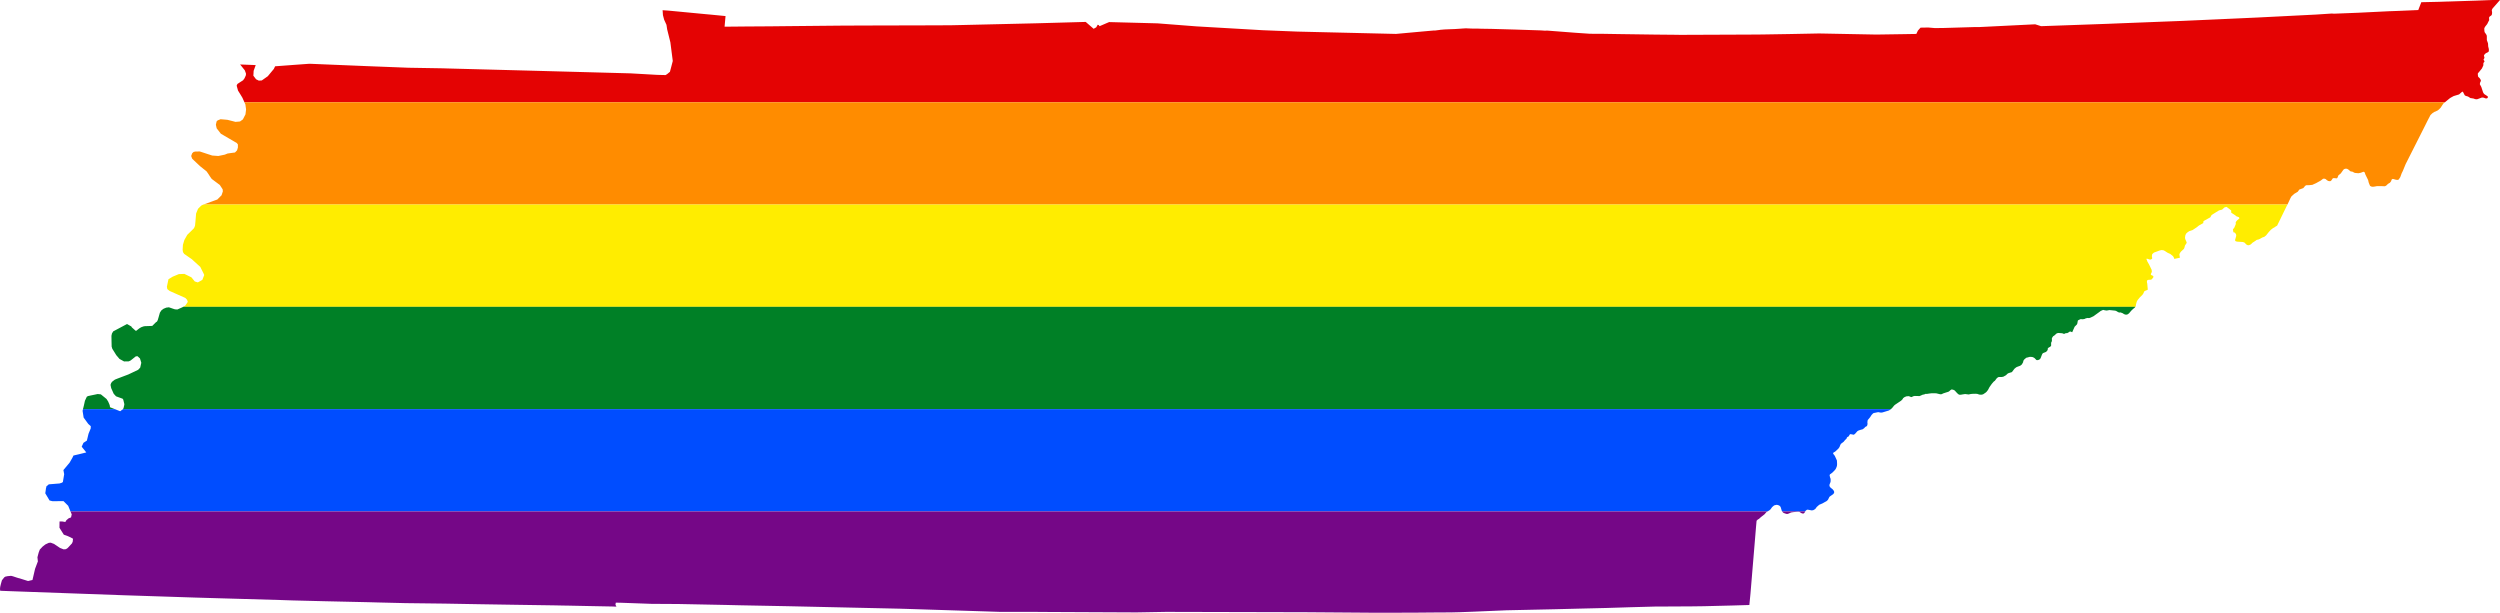 <?xml version="1.0" encoding="UTF-8" standalone="no"?>
<svg
   xmlns:dc="http://purl.org/dc/elements/1.1/"
   xmlns:cc="http://creativecommons.org/ns#"
   xmlns:rdf="http://www.w3.org/1999/02/22-rdf-syntax-ns#"
   xmlns:svg="http://www.w3.org/2000/svg"
   xmlns="http://www.w3.org/2000/svg"
   xmlns:sodipodi="http://sodipodi.sourceforge.net/DTD/sodipodi-0.dtd"
   xmlns:inkscape="http://www.inkscape.org/namespaces/inkscape"
   width="7813.531"
   height="1915.094"
   viewBox="0 0 7813.531 1915.094"
   id="svg2"
   version="1.1"
   inkscape:version="0.48.1 "
   sodipodi:docname="AJAX.svg">
  <defs
     id="defs18" />
  <sodipodi:namedview
     pagecolor="#ffffff"
     bordercolor="#666666"
     borderopacity="1"
     objecttolerance="10"
     gridtolerance="10"
     guidetolerance="10"
     inkscape:pageopacity="0"
     inkscape:pageshadow="2"
     inkscape:window-width="1280"
     inkscape:window-height="1004"
     id="namedview16"
     showgrid="false"
     fit-margin-top="0"
     fit-margin-left="0"
     fit-margin-right="0"
     fit-margin-bottom="0"
     inkscape:zoom="0.13768412"
     inkscape:cx="3877.3294"
     inkscape:cy="-85.489873"
     inkscape:window-x="-8"
     inkscape:window-y="-8"
     inkscape:window-maximized="1"
     inkscape:current-layer="svg2" />
  <path
     style="fill:#e40303"
     d="m 7790.094,0 -51.688,2 -84.094,2.688 -5.125,0.094 -27.188,0.906 -54.406,1.219 -9.5,24.5 -55.906,2.375 -9.688,0.406 -20.094,0.719 -4,0.094 -97.406,4.781 -76.406,3 -6.688,-0.5 -49.594,3.219 -181.906,9.188 -101.312,4.594 -134,6 -62.906,2.406 -138.594,5.406 -32.094,1.313 -208.188,7.375 -18.5,-5.875 L 6184,84.688 l -16,0 -91.812,2.719 -28.594,0.375 -20.781,-1.781 -24.312,0.406 -8.188,9.094 -5,10.594 -2,0 -40.719,0.688 -82.094,1.219 -90.594,-1.719 -70.906,-1.375 -18,-0.313 -92.594,1.813 -85.219,1.375 -28.875,0.219 -18.906,0.094 -201.219,0.813 -8.094,0 -12.281,-0.219 -64.625,-0.594 -113.188,-1.594 -44.094,-0.719 -5.812,-0.094 -41,-0.188 -44.094,-3 -88.187,-6.812 -9.813,0.094 -11.406,-0.781 -78.406,-2.594 -74.875,-2.125 -1.5,0 -14.906,-0.281 -3.094,0 -15.906,-0.312 -11.312,-0.406 -6.094,0.125 -5.687,0 -11.313,-0.406 -10.812,-0.5 -11.688,0.688 -3.594,0.312 -13.812,0.906 -6.188,0.375 -13.406,0.5 -3,0.125 -16.406,0.687 -6.094,0.594 -5.687,0.406 -2.625,0.5 -11.688,1.5 -3.094,0.406 -2.594,-0.219 -20,1.719 -35.313,3.188 -63.5,5.812 -251,-5.906 -57.906,-1.406 -108.281,-4.281 -23.625,-1.406 L 3737,82.282 3736.406,82.188 3618,73.001 3553.688,71.282 3466.5,69.001 l -9.5,4 -20.594,8.906 -1.906,-3.219 -3.687,-1.406 -4.625,8.125 -8.094,4.594 -24.781,-21.5 -153.5,4.281 -232.625,5.406 -33.5,0.719 -48.594,0.281 -197.594,0.5 -88.594,0.312 -1.594,0 -43,0.406 -141,1.375 -46.313,0.5 -78.312,0.5 -14.5,0.219 -6.594,0 -43,0.406 3,-33.219 -46.188,-4.5 L 2207,44.407 2089.313,33.188 l -18.406,-1.281 1.094,15.5 3.688,14.094 7.312,16.094 2.094,14 10.094,40.688 7.5,58.312 -3.688,14.188 -0.5,2 -3.094,11.625 -1.594,6 -8.719,7.187 -2.594,1.594 -2.312,1.5 -5.094,-0.188 -20.688,-0.5 -83.594,-4.719 -277.406,-7.5 -25.312,-0.688 -268.188,-7.094 -13.406,-0.406 -4,-0.094 -106.187,-1.812 -131.219,-5.094 -177.188,-7.312 -2.594,0.125 -41.5,3 -64,4.781 -4,8.312 -5.5,6.594 -6.313,7.594 -7,8.5 -18.906,13.312 -4.281,0.188 -4.906,0.312 -8.812,-4.406 -1.188,-1.687 -7.094,-9.406 0.281,-4 0.312,-4.5 0.281,-6.594 2.312,-6.406 4.188,-11.594 -22.781,-0.906 -25.906,-1 5.188,6.5 5.5,6.906 3.812,4.687 3.313,8.906 0.375,1.188 -0.094,5 -1.781,4.312 -2.625,5.781 -4.5,6.125 -9,5.781 -0.875,0.594 -7.625,5 -0.281,0.625 -2.094,3.687 0.5,3.5 3.375,12.094 0.312,1 7.813,12.594 5.687,9.406 4.906,10.906 1.562,3.563 6877.312,0 7.625,-6.25 8.594,-7 3.906,-2.219 4,-2.188 3.281,-1.812 3.625,-1.094 9,-2.687 4.281,-1.313 5.094,-4.5 2.125,-1.812 2.781,-2.5 1,0.5 1.312,0.625 2.5,4.875 1.781,3.406 0.906,1.812 2.219,1.594 2,0.813 6.281,1.781 3.906,2.5 3.5,2.219 2.688,0.375 7.125,1.125 4.875,1.875 3.125,0.312 2.781,0.188 3.312,-1.094 3,-1.094 6.094,-2.187 3,-1.125 3.594,0.219 2,0.281 0.594,0.219 3.312,1.281 2.188,0.812 3.5,0 1.312,-0.594 1.406,-1.406 1,-2.594 -1.594,-2.5 -4,-2.594 -5.813,-3.719 -2.5,-3.094 -1.594,-3.187 -5.219,-15.906 -1.375,-2.719 -2.313,-4.188 -0.906,-1.687 0.219,-2.125 0.187,-2.375 1.406,-2.906 0.594,-1.219 0.313,-1.281 0.5,-2.5 -0.813,-1.719 -1.187,-2.094 -1.906,-2.906 -1.219,-1.188 -2.875,-2.687 -1,-2.125 -0.719,-7.281 0.594,-2.312 1.906,-2.094 1.219,-1.406 4.594,-5.594 0.5,-0.594 4.094,-5 3.5,-7.594 1,-2.5 0,-6 1.188,-2.625 1.906,-2 0.406,-1.594 -1,-2.406 -2,-2.5 1.313,-2.688 1.687,-3.406 -0.5,-2.094 -0.5,-2 -0.687,-2.5 0.594,-1.906 2.594,-3.594 2.5,-1.906 0.594,-0.406 2.312,-1.281 3,-1.312 2.281,-1.781 1.125,-0.906 0.375,-2.594 0,-5 -2.094,-8.5 -0.188,-3 -0.094,-3 -0.313,-3.625 -1,-2.781 -2.594,-7.219 0,-3.281 -0.094,-10.094 -1.5,-3.719 -3.125,-4.594 -2.375,-3.312 -0.625,-5.188 -0.188,-0.812 0,-6.188 1,-1.906 1.5,-2.688 2.094,-2.719 1.812,-2.281 2.781,-3.594 1,-2.125 2.312,-4.594 1.688,-3.281 1.125,-2.125 -0.125,-1.375 -0.188,-1.5 -0.187,-3 -0.125,-1.719 1,-1.781 0.625,-0.906 0.375,-0.812 4.125,-2.688 1.094,-0.719 1.5,-2.688 0.5,-1 0.406,-6 -1,-6.594 0.875,-2.5 1.625,-3.094 23.219,-26.406 -23.438,0 z"
     id="rect4"
     inkscape:connector-curvature="0" />
  <path
     style="fill:#ff8c00"
     d="m 763.969,319.656 2.938,6.625 2.188,15.625 -1.906,15.594 -8.094,15.688 -9,6.5 -14.094,1.219 -8.094,-2.125 -5.594,-1.375 -11.406,-2.906 -7.812,-0.719 -13.781,-1.188 -9.125,3.688 -3.188,3.125 -2.312,10.5 2.5,11.187 13.125,16.906 24.187,14.094 14.094,8.188 4,2.406 7.219,4.094 3.687,4.719 0,9.688 -0.187,0.594 -2.5,8.219 -6.406,6.594 -9,1.188 -6.594,0.906 -7.5,1.094 -8.719,3.5 -8.906,1.906 -11.5,2.312 -19,-1.406 -8.875,-2.906 -2.219,-0.688 -28,-9.219 -1.406,0.125 -12.594,0.281 -5.188,1.219 -4.406,4.281 -3,8.406 2.406,6.5 0.781,2 5.406,5.188 6.594,6.219 12.312,11.594 11.188,9 4.719,3.688 4.688,3.812 3.812,5.406 3.594,5.281 1.813,3 2.094,3.125 4.781,6.781 5.625,4.219 11.375,8.5 8.312,6.187 8.813,13.5 0.687,6.406 -4.094,12.281 -13.219,13.219 -6.594,2.406 -36.781,13.406 6513.281,0 4,-8.219 L 7158,620.5 l 3.188,-6.094 2.625,-2.5 6.094,-5.719 11.688,-7.094 2.219,-3.187 1.5,-2.125 0.875,-1.281 1.719,-0.594 2.094,-0.813 3.906,-1.406 4.5,-1.688 2.594,-2.594 3.094,-4.125 2,-1.375 2.5,-1.125 2,0 7.812,-0.094 4,-0.5 4.688,-0.5 3.406,-1.594 2.906,-1.312 5,-2.188 5,-2.812 9.781,-5.375 7.219,-5.625 3,-0.5 2.594,0.5 2.406,0.719 3.781,3.281 0.5,0.406 3.812,2.312 3.688,0.781 3.625,-0.281 1.188,-0.812 2,-2 1.594,-2.5 0.406,-0.688 1.594,-2.406 3.094,-1 2.812,0.188 2.594,0.312 1.5,0.094 2.812,0.312 1.281,-1 1.812,-3 0.688,-2.094 0.812,-2.5 1.688,-1.813 5.906,-4.812 1.812,-2.375 5.188,-7.313 1.594,-2.094 0.625,-0.812 2.594,-1.5 2,-0.594 3.094,-0.5 4.094,1 4.906,3.188 2.313,2.312 2.594,2 2.688,0.5 4.5,0.906 3.312,2.281 3.688,1.219 10.406,1 7.688,-1.594 2.906,-1.125 5.312,-2 2.594,1 1.5,2 1.813,5.625 4.281,8.781 4.312,8.719 L 7403,570 l 2.406,6.281 1.406,3.125 0.875,1.781 2.719,1.219 2.406,1.094 3.781,0.188 2.812,-0.281 3.781,-0.625 5.625,-1 15.187,-0.094 0.688,0.094 7.719,0.406 2.406,-0.5 3.594,-2 4.781,-4.781 6.406,-3.906 1.812,-2.406 1.594,-1.906 1.188,-3.688 1.406,-2.594 2.5,-1.219 2.594,0.406 6.812,2 4.188,0.688 2.5,-0.094 2.5,-0.906 1.812,-2.594 3.313,-5 4.375,-12 3.125,-6.281 0.781,-1.719 8.5,-20.688 58.5,-115.812 11.094,-22.188 2.719,-5.219 3.406,-6.5 1.875,-3.688 2.625,-2.406 1.5,-1.594 2.781,-2.406 5.906,-3.688 3,-1 7.188,-3.594 2.5,-2 6.219,-6.125 5.406,-8.281 3.187,-4.906 4.781,-3.937 -6877.312,0 z"
     id="rect6"
     inkscape:connector-curvature="0" />
  <path
     style="fill:#ffed00"
     d="m 635.813,639.312 -1.625,0.594 -5.094,2.594 -3.594,3.5 -6.594,6.594 -6,14.594 -2.094,25 -0.625,6.5 -0.594,6.312 -2,5.594 -2.5,4 -3.281,3.188 -3.625,3.625 -5.375,5.188 -7.5,7.312 -9.125,16.188 -2,6.594 -2.5,8.5 -0.5,8.312 -0.375,7.281 1.094,7.125 3.594,5.5 6.5,4.5 8.813,6.188 5.5,3.812 3.5,2.375 4.687,4.406 3.094,2.812 11,10 0.906,0.781 6.594,6 2.312,4.719 8.188,16.406 1.719,4.188 -5.906,15.094 -14,7.906 -9.594,-2.906 -10.625,-13 -21.875,-10.688 -17.406,0.688 -19,7.906 -13.406,8.188 -4.906,23.312 1.312,7.406 7.188,5.781 49,21.812 5.719,5.906 2.094,6.594 -7.719,11.312 -3.188,1.875 -3.687,2.219 6101.469,0 0.531,-0.812 1.281,-3.594 0.312,-3.5 2.5,-8.812 2.688,-4.688 7.094,-8.594 7.625,-7.406 3.375,-5 2.219,-5.688 4,-2.406 2.906,-1.094 2,-0.812 1.781,-0.688 0.5,-2 -0.094,-1.312 -1.312,-14.312 0,-1.281 -1,-3.906 -0.188,-3.5 0.312,-2.594 0.594,-0.812 3.094,-1.5 2.312,-0.188 5.094,-0.312 2.781,-0.594 2,-2 3.625,-4.594 0.5,-1.5 -0.5,-2.5 -1.125,-0.812 -1,-0.688 -0.5,-0.312 -4.094,-1.688 -1,-2 0.5,-2 1.5,-3.094 1.312,-2.719 -0.312,-3.5 -0.5,-3.281 -2,-4.125 -5.781,-12 -5.625,-9.875 -1.188,-3.719 -1.188,-2.188 -0.219,-2 1.5,-0.594 1.594,0.5 7.125,2.281 3.5,-0.094 2.594,-1.5 1.188,-0.812 0.312,-2.594 -1,-5.688 0.688,-3.719 0.5,-2.688 1.312,-1.094 4.094,-3.594 7.5,-2.719 10,-3.688 5.5,-1.406 6.188,0.5 4.812,2.188 3.094,2.125 5.906,3.781 7.688,3.406 4.625,3.594 3.688,2.906 2.594,3.5 2,5.594 17.5,-3.688 -1.188,-7.594 -0.406,-3 1.312,-3.219 1.688,-2.781 2.594,-3.125 4.719,-4.375 3.375,-3.125 1.5,-2.594 0.812,-2.594 0.906,-3.5 0.5,-1.812 0.5,-1.094 1.781,-2.688 2.125,-3 1,-3.5 -1.125,-2.406 -3.5,-8.094 -0.281,-1.812 -0.312,-2.688 0.406,-2.812 0.5,-3.688 2.094,-5.094 1.5,-1.719 3.094,-2.906 2.812,-1.875 2.312,-1.719 10.781,-3.594 6.812,-4.5 6.281,-4.188 6.812,-5.5 3.594,-2 9.812,-5.5 0.188,-0.312 0.719,-6 21.375,-11.906 4,-7.188 11.719,-7.312 11.5,-7.094 9.5,-2.312 7.281,-6.781 6.125,-1.906 3,1.812 7.281,5.5 4.812,4 0.188,6.5 0.219,0.594 4,2.5 9.781,6.5 1.094,1.5 9.219,3.594 1.281,3.5 -7.375,6.188 -4.219,5.406 0.219,6.094 -4.406,10.812 -4.594,5.906 1.5,8.906 5,1.375 3.188,5 0.688,2.906 -0.281,3 -2.594,9.219 -0.812,2.594 0.594,2.5 1.406,1.5 4.188,1.188 12.406,0.812 6.094,0.406 2.5,1 2.312,0.781 1.188,1.219 2.312,2.375 2,2.125 2.5,1.5 2.812,1.094 3.375,-0.219 5.625,-2.5 5.094,-5.094 6.688,-4.281 3.406,-2.312 2,-1.5 2,-1.188 3.312,-0.406 5.094,-2 2.094,-1.219 6.406,-3.594 5.781,-1.906 2.625,-2 3.594,-3 2.281,-3 4.906,-6.094 1.219,-1.5 6.281,-6.688 3.312,-2.594 3,-2.219 5.188,-2.906 0.906,-0.5 0.5,-0.688 6.5,-3.906 32.094,-65.875 -6513.281,0 z"
     id="rect8"
     inkscape:connector-curvature="0" />
  <path
     style="fill:#008026"
     d="m 572.313,959 -1,0.594 -2,1.094 -3.406,1.5 L 559.5,965 l -5,2.281 -3.187,-0.188 -4.5,-0.312 -5.625,-1.781 -5.5,-1.906 -4.094,-1.406 -3.781,-1.281 L 523.5,961 l -2.594,0.281 -1.312,0.219 -4.906,2 -3.781,1.594 -3.719,2.812 -2.875,2.281 -2.313,3.5 -2.312,3.594 -4.688,16.5 -0.312,0.906 -1.5,5.312 -2.5,5 -3.375,2.094 0,0.094 -11.5,11.406 -23.5,0.812 -4.125,0.781 -7,2.594 -6,3.625 -9.5,7.5 -1,-0.406 -0.594,0.406 -12,-10.719 -1.688,-2.906 -13.406,-7.594 -43.094,22.906 -4,6.594 -1.594,7.406 0.187,11.312 0.094,6.094 0.219,9.094 0.094,7 2.094,7 6.688,10.688 0.312,0.5 5.5,8.906 5.188,6 4.625,5.5 9.594,5.312 4.906,2.688 5.594,-0.188 3.094,0 5.594,-0.094 0.5,-0.125 5.094,-2.281 3.125,-2.406 13.281,-10.594 0.594,-0.219 2.5,-0.281 2.5,-0.219 2.312,2 2.906,2.719 2.5,2.188 4.188,13.594 -3.406,15.125 -6.281,6.688 -0.406,0.312 -22.312,10.594 -8.281,3.906 -10.906,4.094 -16.812,6.406 -7.875,3 -6.219,2.5 -4.281,3.188 -4.906,3.812 -2.906,4.594 -1.594,5 2.094,10.094 4.313,9.688 1.094,2.5 2.406,5.312 3.687,4.094 3.594,3.906 9.219,3.406 11.375,4.094 2,2.906 2.312,9.5 0.688,2.781 0.406,2.906 -1.188,5.5 -1.219,5.094 -1.594,3.875 5525.281,0 4.531,-4.375 3.281,-4.094 1.5,-1.781 0.812,-1 2.594,-2.312 6.094,-4.094 12.906,-8.594 4.5,-4.5 2,-3.625 2.094,-1.5 2.406,-1.781 5.719,-2.312 2.375,-0.188 2.812,-0.219 1.5,-0.094 0.812,-0.094 4.188,1.688 1.688,0.719 1.5,0.594 2.5,-0.594 3.625,-1.906 1.594,-0.5 3.594,-0.594 11.594,0.281 3.219,0.125 1.375,-0.625 4,-1.688 4.406,-2 4.594,-0.812 2,-0.781 3.125,-1.219 3,0.406 4.094,-0.594 2.094,-0.406 4,-0.5 5.188,-0.594 10.812,0 4.594,0.406 9.219,2.281 0.688,0.125 3.094,0.375 2.906,-0.375 1.094,-0.5 3.5,-1.812 8,-2.594 5.594,-1.719 4.312,-1.594 3.5,-3.094 1.594,-1.406 1.906,-1.094 1.688,-1 2.812,0.594 1.812,0.406 3,1.188 2.688,1.906 0.406,0.5 2.688,3 3.594,3.906 3.312,3 2.688,1.812 2.625,0.281 3.688,-0.094 4.406,-0.812 4.594,-0.688 3.812,-0.594 2.875,0.406 5.719,0.688 2.188,0.312 2.406,-0.5 4.688,-1 7.219,-0.625 8.688,-0.094 4.594,0.5 5.719,2 6.094,0.5 5.688,-1.094 4.812,-3.188 2.812,-1.906 3.094,-2.5 4.5,-5.719 0.406,-0.5 1.688,-3.281 3.094,-5.812 7.094,-10 2.812,-3.281 3.312,-3.812 3.5,-2.5 6.094,-8.094 4.094,-3.094 2.094,-0.5 9.219,-0.125 5.094,-1 8.188,-4.594 4.594,-4.594 3.625,-2 7,-2.094 3.188,-1 2.594,-3.406 5.5,-7.188 3.594,-2.906 2,-1.594 3.625,-1.625 4.375,-1.594 4.5,-1.688 4.906,-3.906 2,-3.5 2.094,-3.812 0.5,-3.781 2.5,-4 4.625,-4.094 2.688,-2 2.906,-0.5 1.781,-0.5 5.906,-1.625 7.719,0.5 3.188,1.219 3.812,2.188 1.188,1.312 1.812,1.781 2.875,3 2.719,0.406 2.906,-0.5 3.688,-1.406 3.5,-3.688 2.312,-6 1.875,-5 1.812,-3.688 2.094,-1.906 6.406,-2.5 2.812,-1.094 2.375,-2.625 1.5,-1.594 1.219,-2.406 0.188,-2.594 0.219,-2.094 1.594,-1.406 1.781,-1.281 2.719,-1.406 0.781,-0.406 1.906,-1.594 1.5,-1.906 0,-6.312 -0.094,-2.688 1.594,-3.594 1,-2 -0.094,-3 0,-6.094 1.906,-3 1.781,-2.719 5,-3.406 4.125,-4 3,-2.094 4.594,-1 4.688,0.406 7.094,0.5 3.219,1.188 2,0.812 2.5,-0.5 4.094,-2.094 3.094,0.5 2.094,-1 2.5,-1.219 1.5,-1.281 2.625,-1.594 2.375,-0.125 5.312,2.125 3.688,-8.5 1.312,-2.812 2.594,-5.906 7.094,-7.094 1.312,-3 1.094,-6.594 0.812,-3.094 1.906,-0.906 4.094,-2.094 2.5,-1 6.688,0.5 5.594,-1 3.125,-1.625 3.375,-0.875 2.719,-0.625 2.594,0.406 4.594,-0.5 3.812,-1.688 7.5,-3.5 9.094,-6.594 8.5,-6.125 5.312,-4 3.594,-1.5 3.406,-1.594 2.594,0.406 3.094,0.812 2.094,0.281 3.219,0.5 2,-0.281 5.094,-0.906 2.094,-0.406 1.406,0.188 13.5,1.406 3,0.312 3.094,1 2.312,1.406 4.375,2.594 4.125,1 2.594,-0.5 4.094,1.5 2.094,0.688 5.094,3.219 3.5,1.281 2.625,0.312 2.5,-0.219 2.688,-0.875 4.188,-3.125 6.719,-8 5.406,-5.188 3.375,-2.812 2.719,-2.188 1.375,-2.094 -6101.469,0 z m -267.219,272.5 -5.094,1.094 -4.687,1 -14.5,3 -1.125,0.312 -4.281,0.875 -4,2 -5.594,12 -0.5,1.219 -1.5,7 -1.5,6.781 -2.906,11.875 99.344,0 -14.75,-5.875 -1.187,-6.688 -1.813,-4.406 -2.5,-5.688 -0.187,-0.594 -2.719,-4.312 -2.688,-4.188 -1,-0.812 -16.594,-13.5 -0.813,-0.188 -9.406,-0.906 z"
     id="rect10"
     inkscape:connector-curvature="0" />
  <path
     style="fill:#004dff"
     d="m 259.406,1278.656 -1.312,5.344 3.312,21.094 14.5,19.906 7.781,6.906 -0.188,7.094 -6.812,16.594 -5.188,21.5 -10.687,6.906 -5.5,12.094 14.375,17.906 -20.875,5.188 -19.219,4.5 -3.406,7.219 -8.875,15.375 -19.125,22.812 2.406,12.906 -4.094,24.5 -3.594,2.406 -3.719,1.094 -3,1 -3.781,0.281 -2.594,0.219 -3.625,0.281 -3.688,0.312 -6.187,0.5 -1.406,0.094 -12.312,1 -7.406,6.094 -0.781,3.719 -1.094,4.406 0.094,0.688 -1.906,13.094 13.406,22.5 9.094,2.219 34.5,-0.219 14.594,14.594 6.312,15.406 0.906,2.125 5304,0 6.094,-3.625 3.5,-3.188 4.594,-6.5 3.594,-3.094 2.719,-2.312 4.875,-1.312 2.625,-0.5 4.594,0.5 5.406,2.625 2.781,3.375 1.719,5.5 2,6.625 1.25,1.906 72.031,0 1,-1.812 4.094,-3.219 2.5,-0.5 2.312,0.406 6.812,1.312 3.781,0.688 1.906,-0.281 3.094,-0.625 5.219,-3.094 2.594,-2.906 2.5,-3.688 6.094,-5.406 2,-1.688 9.688,-4.094 3.625,-2 4.594,-2.625 3.906,-2 2.781,-2.094 2.906,-3.281 4.094,-8.406 3.094,-2.5 4.219,-2.906 4.5,-3.188 2,-2.5 1.094,-2 -0.094,-3.5 -1.312,-3 -3.781,-4.625 -6.125,-4.781 -3.375,-4.812 0.188,-4.906 2.5,-6.094 0.906,-3.406 0.094,-4.094 -0.094,-4.094 -1.312,-3.312 -1.781,-7.188 0.5,-2.5 1,-1.594 1,-0.406 6.188,-4.594 7.594,-7.719 2.594,-3.375 2.219,-4.719 1.781,-5 0.312,-3.688 0.188,-1.812 -0.281,-6.281 -0.312,-5.312 -3.188,-7.094 -3,-6.5 -2.406,-3.812 -2.188,-2.281 -1.125,-1.906 1,-3 2.312,-1.312 0.688,-0.406 0.719,-0.281 2.406,-1.594 9.688,-9.125 3.312,-4.875 2.188,-5.719 2.094,-4.094 2.219,-1.594 6.5,-5 4.094,-5.094 2.781,-2.625 2.312,-2.375 0.5,-2 1,-1.625 1,-1 3.094,-1.5 1.219,-1.188 1.281,-2.312 1.406,-2.5 2.188,-1.594 3.406,0.594 5.219,1 2.188,0.406 1.5,-1.094 2.5,-2 3.688,-4.094 3.5,-4 3.5,-2 4.719,-1.594 3,-1 1.5,-0.312 0.594,-0.094 2.5,-0.594 1.406,-1 3.188,-2.125 1.594,-1.5 1.5,-1.875 2,-1.719 2.625,-1 1.781,-1.781 1.219,-2.812 0.5,-4.5 -0.5,-4.5 0.5,-2.5 0.5,-3.594 2.094,-2.5 5.094,-6.094 0.406,-0.5 4.281,-6.812 5.219,-5.406 2.688,-1 2.906,-0.5 4.594,-1 5.5,-1.094 2.594,0.5 6,1 4.625,-0.5 20.375,-6.188 4.906,-3 1.281,-1.25 -5525.281,0 -0.188,0.438 -4.5,2.906 -3.719,3.094 -1.594,-0.188 -12,-4.719 -3.844,-1.531 -99.344,0 z"
     id="rect12"
     inkscape:connector-curvature="0" />
  <path
     style="fill:#750787"
     d="m 220.313,1598.312 3.875,9.281 -2.188,9.5 -7.687,3 -6.813,5.812 -3.312,5.5 -10,-1.625 -8.094,0.125 -0.281,19.5 13.594,21.688 10.5,3.688 10.406,4.625 7.875,4.281 -0.875,9.219 -2.406,5.5 -2.906,3.094 -3.406,3.688 -2,2.219 -5.406,5.688 -5.188,3.312 -7.187,0.594 -11.313,-4.5 -10.5,-7.094 -4.187,-2.719 -3.906,-2.688 -5.094,-1.906 -5.219,-2 -6.094,0.5 -10.187,4.688 -4.5,3.406 -4.719,3.719 -7.188,7.688 -1.406,1.406 -2.094,5.5 -1.312,3.406 -1.688,6.094 -2.406,9.281 0.594,5.219 0.594,5.781 0.312,1.406 -8.906,23.594 -8.094,34.906 -13.812,3.219 -19.188,-6 -8.187,-2.625 -1.125,-0.094 -4.375,-1.281 -3.813,-1.219 -4.812,-1.594 -5,-1.688 -3.594,-1 -0.5,-0.219 -3.5,-0.406 -3.594,0.406 -0.594,0 -6.094,0.594 -0.625,0.219 -5.688,1.094 -3.687,2.312 -3.813,4.875 -3.5,4.312 -1.812,6.406 -1.594,5.781 -0.281,1.219 -1.719,7.281 -0.594,6.719 0.688,5.406 30,1.188 356.5,12.812 147.406,4.781 73.406,2.406 75.188,2.188 189.5,5.406 41.906,1.406 100.812,2.5 134.906,3 29.687,0.812 83,2 3,0.094 91.313,1.094 33.281,0.406 107.594,1.906 112.312,1.781 121.813,1.812 29.781,0.594 12.719,0.188 73.094,1.5 67.781,1.312 3.906,0.188 6.906,0 -0.406,-0.875 -2.5,-4.906 1,-6.5 17.906,0.406 93.813,3.375 84.375,0.5 136.906,2.719 13.719,0.281 42.187,1 141.906,2.719 9.094,0.188 348.188,7.719 4.906,0.188 11.812,0.312 297.688,9.5 43.594,0 48.719,-0.125 58.906,0.406 273.594,1.312 91.688,-1.594 7.219,0 407.094,1 15.781,0 221.125,1.688 119.875,-0.188 83.906,-0.719 16,0 19,-0.281 2,0.094 28.906,-0.719 40.406,-1.5 103.406,-4.375 157.281,-3.406 3,-0.094 72.312,-1.812 79.406,-1.906 32.187,-1 20,-0.594 18,-0.594 88,-2.406 4.188,0 10.219,0.094 94.281,-0.5 37.906,-0.5 84.094,-2.094 4.125,-0.094 54.094,-1.594 3.5,-35.5 14.188,-170.219 3,-36.406 1.906,-21.188 4.094,-4.094 3.094,-1.5 2.5,-2.312 3.625,-3.281 1.281,-1 10.406,-8.125 5.594,-6.594 3.094,-2 0.625,-0.375 -5304,0 z m 5349.75,0 1.344,2.094 3.281,2.781 4.719,1.719 4.281,1.375 3.125,0 3,-1 2.875,-1.281 5.312,-2.312 6.312,-1 2.594,-0.281 9.594,-1 6.688,0 2.219,1.375 4.406,2.719 3,1.281 3.188,0.219 1.5,-0.5 2,-1.5 2.594,-4.688 -72.031,0 z"
     id="rect14"
     inkscape:connector-curvature="0" />
</svg>
